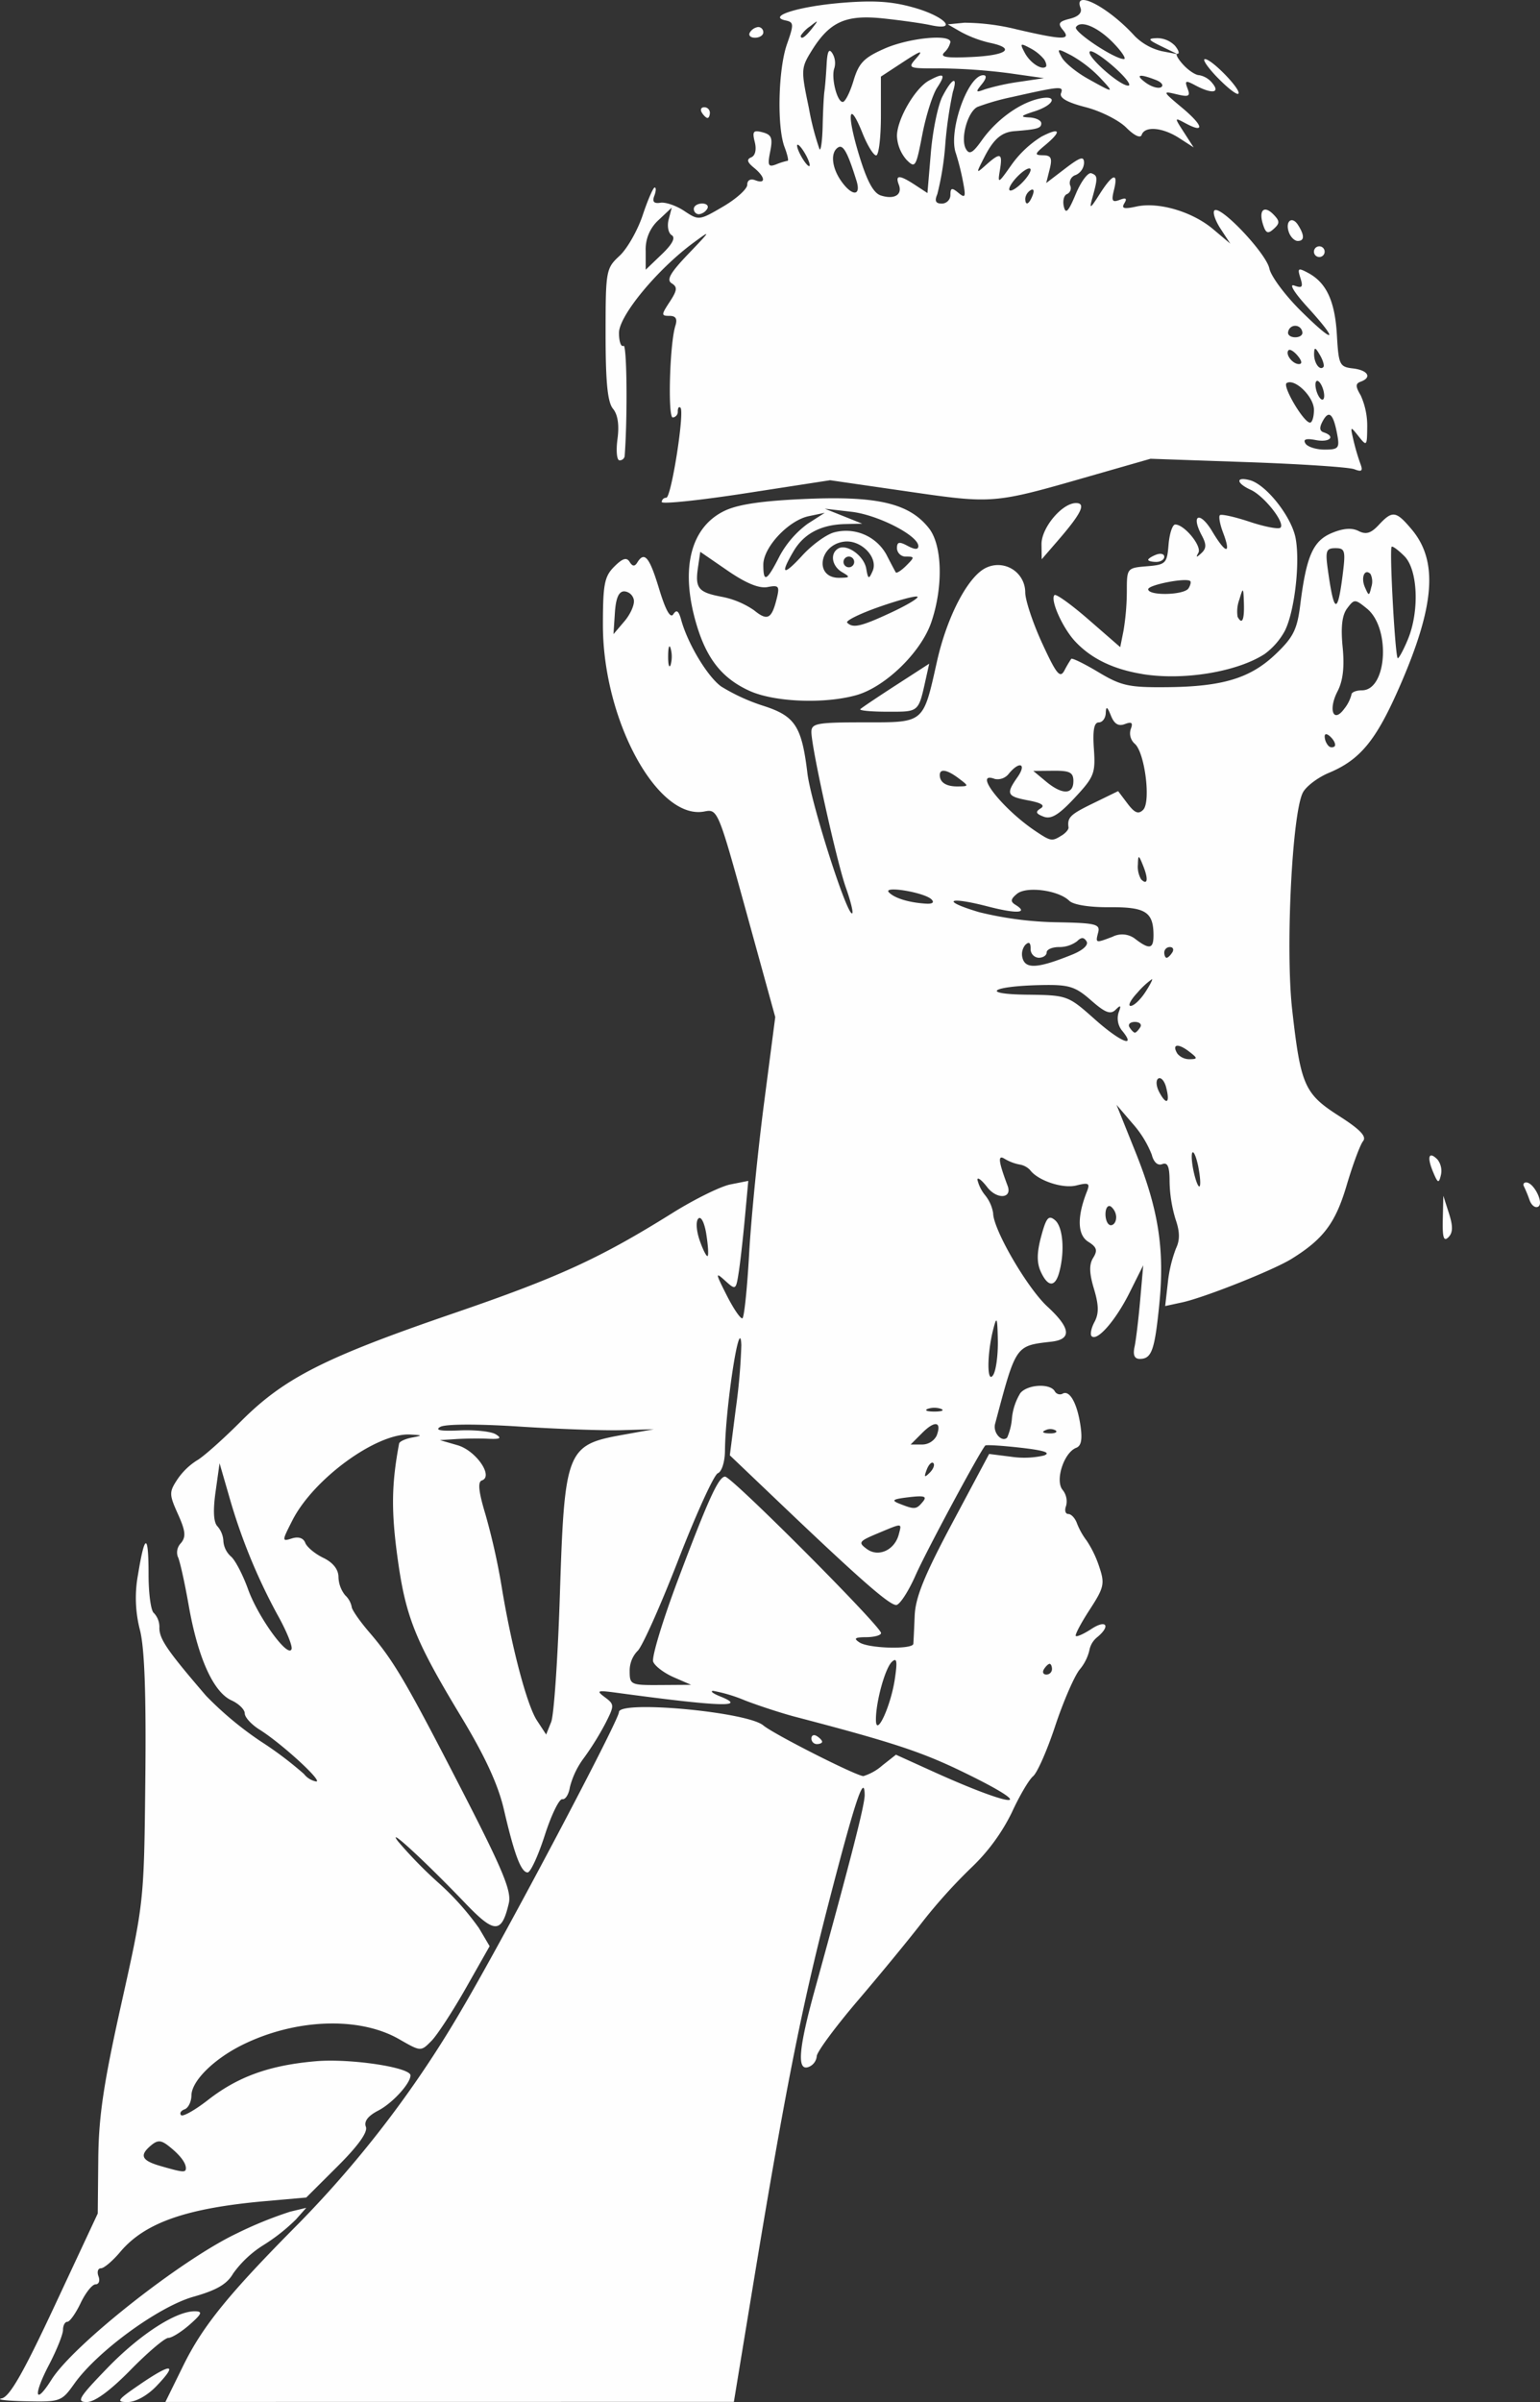 <svg xmlns="http://www.w3.org/2000/svg" width="298.305" height="465.004" viewBox="0 0 298.305 465.004"><rect x="0" y="0" width="298.305" height="465.004" fill="#333333" stroke="none"/><path d="M3.526,472.252c1.558-.311,4.185-4.9,10.355-18.106l8.268-17.689.1-10.489c.076-8.3,1.013-14.6,4.482-30.164,4.383-19.667,4.385-19.685,4.634-43.492.172-16.457-.151-25.366-1.047-28.828a24.719,24.719,0,0,1-.361-10.755c1.306-8.027,2.033-8.027,2.033,0,0,3.763.466,7.13,1.036,7.482a3.922,3.922,0,0,1,1.061,2.909c.024,2.174,1.6,4.457,9.058,13.128A66.109,66.109,0,0,0,53.7,345.042a70.894,70.894,0,0,1,8.389,6.322,3.944,3.944,0,0,0,2.385,1.464c1.344,0-6.76-7.414-11-10.058-1.566-.977-2.848-2.385-2.848-3.128s-1.158-1.88-2.574-2.525c-3.509-1.6-6.5-8.228-8.279-18.344-.818-4.651-1.779-8.929-2.137-9.508a2.576,2.576,0,0,1,.621-2.584c1.017-1.226.9-2.347-.57-5.616-1.714-3.8-1.724-4.263-.147-6.671a12.934,12.934,0,0,1,3.791-3.709c1.153-.617,5-4.026,8.543-7.575,8.375-8.382,16.156-12.336,41.137-20.9,20.424-7,28.372-10.64,42.456-19.436,4.272-2.668,9.325-5.159,11.23-5.536l3.464-.686-.658,7.139c-.362,3.926-.9,8.7-1.2,10.605-.532,3.4-.58,3.432-2.629,1.577-1.926-1.743-1.9-1.523.325,2.863,1.327,2.614,2.689,4.6,3.029,4.415s.926-5.83,1.3-12.543,1.67-19.757,2.871-28.986l2.185-16.781-5.559-20.158c-5.474-19.848-5.6-20.15-8.148-19.646-9.066,1.791-19.675-17.665-19.675-36.083,0-7.907.291-9.41,2.193-11.312,1.612-1.612,2.4-1.857,2.977-.925.559.9.987.939,1.492.122,1.384-2.239,2.353-1.068,4.222,5.1,1.254,4.142,2.183,5.8,2.753,4.919.625-.967,1.039-.679,1.513,1.053,1.268,4.632,5.076,10.98,7.756,12.931a37.183,37.183,0,0,0,8.284,3.782c6.047,1.962,7.326,3.937,8.421,13,.708,5.864,7.8,28.006,8.69,27.119.214-.214-.342-2.443-1.236-4.952-1.767-4.958-6.68-27.126-6.68-30.142,0-1.666,1.072-1.862,10.18-1.862,11.8,0,11.429.306,14.148-11.809,1.97-8.778,6.061-16.545,9.552-18.136a5.283,5.283,0,0,1,7.541,4.774c0,1.508,1.48,5.952,3.289,9.877,2.76,5.987,3.451,6.834,4.295,5.26a24.238,24.238,0,0,1,1.324-2.26c.175-.212,2.553.953,5.284,2.589,4.409,2.64,5.894,2.965,13.25,2.895,10.835-.1,16.188-1.735,21.1-6.433,3.4-3.247,4.132-4.729,4.734-9.539,1.178-9.415,2.466-12.345,6.1-13.869,2.2-.925,3.9-1.054,5.185-.394,1.444.741,2.4.453,3.924-1.18,2.639-2.832,3.334-2.737,6.371.872,5.181,6.157,4.5,14.852-2.414,30.606-4.505,10.273-7.578,14-13.637,16.528-2.115.884-4.369,2.584-5.008,3.778-2.1,3.92-3.411,30.325-2.091,42.052,1.649,14.653,2.374,16.3,9.08,20.586,4.1,2.621,5.387,3.973,4.652,4.876-.56.687-1.989,4.533-3.177,8.545-2.166,7.315-4.487,10.41-10.691,14.253-3.532,2.188-16.863,7.484-21.189,8.418l-3.275.707.507-4.463a26.512,26.512,0,0,1,1.593-6.71c.768-1.589.745-3.225-.079-5.591a26.671,26.671,0,0,1-1.166-7.3c0-2.933-.368-3.814-1.426-3.408-.881.338-1.657-.366-2.031-1.845a20.2,20.2,0,0,0-3.715-6.016l-3.109-3.624,3.678,9.15c4.472,11.124,5.679,18.889,4.6,29.584-.89,8.829-1.476,10.454-3.775,10.454-1.026,0-1.351-.749-1.01-2.33.276-1.281.767-5.359,1.092-9.061l.59-6.731-2.648,5.3c-2.7,5.395-6.277,9.495-7.352,8.42-.327-.327-.074-1.57.564-2.761.865-1.616.838-3.239-.108-6.394-.92-3.071-.96-4.72-.145-6.024.891-1.427.693-2.063-.966-3.1-2.1-1.312-2.189-4.815-.248-9.73.634-1.6.345-1.766-2.063-1.162-2.637.662-7.457-.95-8.957-2.995a3.584,3.584,0,0,0-2.071-1.066,9.053,9.053,0,0,1-2.855-1.1c-1.36-.849-1.217.434.583,5.232.933,2.488-2.089,2.682-3.956.254-1.048-1.363-1.9-2.013-1.9-1.443a7.545,7.545,0,0,0,1.53,3.046,7.413,7.413,0,0,1,1.52,3.424c0,3.139,6.588,14.481,10.509,18.093,4.514,4.158,4.77,6.334.8,6.793-7.024.812-6.848.555-10.935,15.932-.446,1.676,1.319,3.657,2.345,2.632a11.667,11.667,0,0,0,.931-3.838,11.434,11.434,0,0,1,1.619-4.771c1.391-1.676,5.7-1.929,6.65-.391a1.14,1.14,0,0,0,1.5.529c1.342-.829,2.813,1.706,3.47,5.98.43,2.8.2,4.093-.8,4.475-2.381.914-4.137,6.336-2.637,8.143a3.508,3.508,0,0,1,.676,3.106c-.331.862-.135,1.566.434,1.566s1.325.815,1.678,1.812a13.845,13.845,0,0,0,1.892,3.365,20.945,20.945,0,0,1,2.439,5.1c1.081,3.218.91,3.973-1.873,8.25-1.684,2.589-2.893,4.877-2.686,5.084s1.581-.414,3.055-1.379c2.845-1.864,3.748-.587,1.125,1.59a4.216,4.216,0,0,0-1.553,2.576,9.016,9.016,0,0,1-1.917,3.756c-1.054,1.358-3.178,6.279-4.719,10.935s-3.461,9.013-4.267,9.681-2.669,3.845-4.139,7.057a37.6,37.6,0,0,1-7.693,10.511,103.766,103.766,0,0,0-9.522,10.525c-2.477,3.22-8.114,10.083-12.528,15.25s-8.025,10.055-8.025,10.861a2.469,2.469,0,0,1-1.553,2.063c-2.326.893-1.987-3.444,1.164-14.872,7.152-25.94,9.7-35.9,9.674-37.8-.058-4.271-1.874,1.192-7.054,21.228-5.252,20.312-8.469,36.649-14.833,75.325l-3.449,20.961-55.058.008-55.058.008,3.438-6.99c3.819-7.765,8.794-13.884,22.516-27.7a210.589,210.589,0,0,0,31.621-41.583c8.322-14.148,30.278-55.679,30.278-57.272,0-2.337,24.846-.053,27.959,2.57,2.024,1.7,18.052,9.819,19.4,9.819a10.094,10.094,0,0,0,3.667-2.071l2.633-2.071,7.086,3.212c16.251,7.368,20.979,7.428,5.791.074-7.991-3.869-13.611-5.713-32.36-10.619-2.563-.671-6.935-2.091-9.717-3.157a29.862,29.862,0,0,0-6.213-1.872c-.636.036-.04.512,1.324,1.058,5.547,2.219.029,2.025-20.084-.7-3.714-.5-3.942-.413-2.208.879,1.854,1.381,1.86,1.586.137,4.99a55.217,55.217,0,0,1-4.166,6.717,16.061,16.061,0,0,0-2.75,5.7c-.21,1.39-.87,2.438-1.467,2.33s-2.127,3.037-3.4,6.99-2.765,7.187-3.316,7.187c-1.275,0-2.569-3.425-4.594-12.153-1.123-4.841-3.629-10.28-8.3-18.013-8.881-14.7-10.72-19.273-12.277-30.516-1.277-9.225-1.214-14.426.272-22.346.073-.388,1.181-.907,2.462-1.153,2.147-.413,2.122-.46-.314-.59-6.476-.345-18.7,8.545-22.8,16.577-2.079,4.076-2.082,4.16-.114,3.535,1.27-.4,2.228-.087,2.59.856.316.823,1.885,2.127,3.488,2.9,1.872.9,2.925,2.221,2.944,3.691a5.875,5.875,0,0,0,1.294,3.553A4.2,4.2,0,0,1,71.337,319c0,.529,1.514,2.724,3.365,4.878,4.8,5.586,7.11,9.522,18.034,30.744,7.863,15.276,9.589,19.424,9.045,21.746-1.391,5.944-2.748,5.953-8.4.059-7.872-8.214-15.428-15.164-13.081-12.031a83.349,83.349,0,0,0,7.852,8.048A52.342,52.342,0,0,1,96,381.218l2.059,3.489-4.618,8.138c-2.54,4.476-5.538,9.07-6.662,10.209-2.044,2.071-2.045,2.07-6.247-.343-7.729-4.44-20.139-3.98-30.423,1.129-5.5,2.734-9.773,6.975-9.809,9.742-.016,1.234-.611,2.452-1.323,2.706s-1.022.76-.689,1.123,2.682-.957,5.219-2.934c5.817-4.532,11.929-6.726,20.887-7.5,6.623-.572,18.334,1.181,18.334,2.742s-3.5,5.392-6.24,6.81c-2,1.033-2.8,2.088-2.4,3.14.4,1.036-1.5,3.682-5.472,7.64l-6.08,6.055-7.766.683c-15.421,1.356-23.489,4.17-28.28,9.863-1.459,1.733-3.134,3.152-3.722,3.152s-.8.7-.474,1.553.073,1.553-.567,1.553-1.941,1.631-2.891,3.624-2.108,3.624-2.572,3.624-.844.707-.844,1.572-1.224,3.913-2.719,6.773c-3.106,5.939-2.746,7.984.5,2.841,4.233-6.708,24.938-23.054,35.766-28.236A77.29,77.29,0,0,1,59.428,436.1l3.107-.742L60.549,437.6a36.348,36.348,0,0,1-6.274,4.954,20.82,20.82,0,0,0-5.888,5.5c-1.187,2.069-3.177,3.235-7.706,4.516-6.748,1.909-18.606,10.557-23.063,16.822-2.467,3.467-2.7,3.552-9.354,3.414-3.753-.078-5.885-.329-4.737-.558ZM39.22,427.647c-.022-1.076-1.211-2.592-3.35-4.268-1.453-1.14-2.12-1.166-3.365-.133-2.347,1.948-1.9,2.949,1.812,4.019C38.709,428.533,39.239,428.575,39.22,427.647Zm72.449-111.06c.89-27.809,1.321-28.918,12-30.842l6.179-1.114-6.213.181c-3.417.1-12.341-.215-19.83-.7-8.04-.521-14.3-.5-15.295.057-1.139.637.058.859,3.725.691,2.972-.137,6.127.2,7.01.752,1.235.768.887.968-1.5.862-1.709-.076-4.5-.046-6.213.066l-3.107.2,3.406.982c3.583,1.033,7.049,6.047,4.717,6.824-.825.275-.619,2.217.7,6.564a128.127,128.127,0,0,1,3.085,13.671c1.9,11.708,4.924,23.229,6.886,26.222l1.79,2.731.977-2.444C110.517,339.951,111.277,328.832,111.668,316.587Zm64.874,16.434c.529-3.508.4-4.263-.566-3.358-1.322,1.237-3.12,7.784-3.092,11.259s2.865-2.639,3.658-7.9Zm-42.831-.381c-1.86-.808-3.647-2.161-3.971-3.006s1.832-7.971,4.793-15.835c5.888-15.641,7.877-19.993,9.135-19.993,1.291,0,30.249,29.034,30.21,30.289-.013.427-1.306.784-2.872.793-2.219.012-2.5.237-1.294,1.02,1.825,1.18,10.325,1.391,10.421.259.036-.427.153-2.874.259-5.436.147-3.552,1.884-7.828,7.306-17.987l7.113-13.327,4.278.539a17.268,17.268,0,0,0,6.33-.233c1.442-.542.1-.993-4.51-1.515-3.609-.408-6.689-.6-6.843-.42-1.154,1.327-11.448,20.477-13.493,25.1-1.4,3.173-3.1,5.769-3.765,5.769-1.342,0-7.091-5.03-22.179-19.408l-10.044-9.57,1.172-9.139a115.193,115.193,0,0,0,1.059-12.176c-.241-6.451-3.094,11.936-3.173,20.452-.02,2.136-.625,4.04-1.375,4.328s-4.207,7.886-7.71,16.9-7.046,16.9-7.872,17.532a5.489,5.489,0,0,0-1.5,3.883c0,2.642.2,2.732,5.954,2.693l5.954-.04-3.381-1.469Zm73.279-1.556c0-.57-.205-1.036-.457-1.036s-.745.466-1.1,1.036-.147,1.036.457,1.036A1.071,1.071,0,0,0,206.99,331.085ZM56.965,320.556a111.95,111.95,0,0,1-9.419-23.126l-1.8-6.213-.776,5.533c-.513,3.654-.387,5.922.37,6.679a4.678,4.678,0,0,1,1.146,2.884,4.431,4.431,0,0,0,1.47,2.957c.809.671,2.3,3.534,3.319,6.362,1.95,5.423,7.791,13.44,8.419,11.556.2-.609-1.024-3.593-2.726-6.631Zm120.349-15.567c.589-2.253.806-2.243-4.077-.2-3.673,1.535-3.832,1.767-2.084,3.045C173.387,309.466,176.522,308.02,177.314,304.989Zm4.646-6.309c.884-1.065.328-1.247-2.721-.887-3.135.37-3.456.6-1.761,1.267C180.4,300.209,180.713,300.182,181.96,298.68Zm2.049-7.49c-.319-.319-.9.256-1.287,1.277-.562,1.476-.443,1.595.58.58.708-.7,1.026-1.538.707-1.857Zm.631-5.3c1.052-2.742-.309-3.023-2.761-.571l-2.272,2.272h2.19a3.182,3.182,0,0,0,2.843-1.7Zm23.105-1a2.083,2.083,0,0,0-1.985-.082c-.826.331-.581.576.626.626,1.092.045,1.7-.2,1.359-.544Zm-22.242-4.2a4,4,0,0,0-2.589,0c-.712.287-.129.522,1.294.522S186.215,280.981,185.5,280.694ZM196.5,267.4c-.093-4.505-.209-4.774-.9-2.071-1.224,4.812-1.224,10.7,0,8.8C196.151,273.277,196.555,270.248,196.5,267.4Zm-56.475-20.568c-.359-2.215-1.02-3.5-1.535-2.987s-.4,2.348.265,4.257c.643,1.844,1.334,3.188,1.535,2.987S140.368,248.972,140.021,246.832Zm79.4-3.188a2.739,2.739,0,0,0-1.036-2.132c-.57-.352-1.036.319-1.036,1.492s.466,2.132,1.036,2.132S219.416,244.465,219.416,243.644Zm15.921-9.769c-.364-1.819-.877-3.092-1.141-2.828s-.158,1.944.235,3.734.907,3.063,1.141,2.828S235.7,235.694,235.338,233.875ZM229.1,218.438c-.327-1.25-1.009-2.017-1.515-1.7s-.43,1.486.2,2.666c1.392,2.6,2.108,2.076,1.313-.962Zm4.376-6.978c-2.128-1.61-3.317-1.354-2.189.471A3.047,3.047,0,0,0,233.716,213C235.253,212.973,235.223,212.785,233.472,211.46Zm-12.988-4.082a3.785,3.785,0,0,1-.6-3.39c.546-1.433.423-1.556-.569-.571s-2.018.593-4.757-1.812c-3.045-2.674-4.252-3.054-9.411-2.964-9.76.17-12.382,1.745-3.105,1.865,7.965.1,8.008.118,13.311,4.828,4.928,4.377,8.13,5.651,5.136,2.044Zm3.593-.556c.352-.57-.114-1.036-1.036-1.036s-1.388.466-1.036,1.036.818,1.036,1.036,1.036S223.724,207.392,224.076,206.822Zm.94-6.731c.933-1.424,1.534-2.589,1.335-2.589a15.71,15.71,0,0,0-2.793,2.589c-1.338,1.424-1.938,2.589-1.335,2.589S224.084,201.515,225.017,200.091Zm-14.069-7.365c2.05-.831,3.153-1.857,2.731-2.541-.511-.826-1.024-.832-1.835-.022a5.75,5.75,0,0,1-3.507,1.126c-1.31,0-2.382.466-2.382,1.036s-.7,1.036-1.553,1.036a1.672,1.672,0,0,1-1.553-1.76c0-1.211-.334-1.427-1.069-.691a2.846,2.846,0,0,0-.41,2.789c.716,1.866,3.2,1.614,9.579-.971Zm19.342-.4c.352-.57.146-1.036-.457-1.036a1.071,1.071,0,0,0-1.1,1.036c0,.57.205,1.036.457,1.036S229.937,192.894,230.289,192.325Zm-3.64-3.365c-.03-4.477-1.549-5.44-8.491-5.385-3.91.031-7.038-.469-7.836-1.254-2.078-2.043-8.285-2.863-10.123-1.337-1.247,1.035-1.307,1.5-.277,2.132,2.616,1.617.215,1.759-5.344.317-7.808-2.025-9.2-1.126-1.7,1.1a67.788,67.788,0,0,0,14.8,1.95c7.759.133,8.674.35,8.257,1.962-.546,2.11-.546,2.11,2.787.843a4.109,4.109,0,0,1,4.468.485c2.7,2.047,3.475,1.866,3.457-.81Zm-43.01-6.909c-1.415-1.373-9.559-2.7-8.232-1.342,1.106,1.133,3.912,1.982,7.2,2.177C183.856,182.96,184.249,182.642,183.639,182.05Zm41.043-6.4c-.912-2.281-1-2.307-1.058-.323a4.85,4.85,0,0,0,.625,2.848C225.486,179.41,225.7,178.183,224.682,175.648Zm-15.791-5.977c.761-.482,1.343-1.174,1.294-1.537-.261-1.951.312-2.514,4.765-4.677L219.8,161.1l1.822,2.411c1.38,1.826,2.113,2.12,3.023,1.213,1.547-1.541.314-11.187-1.636-12.805a2.686,2.686,0,0,1-.766-2.821c.478-1.244.194-1.488-1.137-.977-1.243.477-2.051-.011-2.7-1.632-.717-1.783-.945-1.9-1-.5-.036,1-.648,1.812-1.36,1.812-.909,0-1.189,1.523-.94,5.115.329,4.74.055,5.437-3.727,9.491-3.082,3.3-4.556,4.193-6.021,3.631-1.5-.575-1.628-.937-.572-1.59.926-.572.165-1.071-2.359-1.545-4.187-.785-4.4-1.249-2.115-4.517,1.812-2.587.409-3.183-1.651-.7a2.756,2.756,0,0,1-2.716,1.068c-4.435-1.7,1.412,5.784,7.9,10.119,2.93,1.956,3.157,1.993,5.036.8Zm2.241-10.483c0-1.709-.679-2.065-3.883-2.037l-3.883.035,2.445,2.037C208.946,161.835,211.132,161.82,211.132,159.188Zm-22.2-.551c-2.247-1.7-3.685-1.956-3.685-.658,0,1.449,1.274,2.245,3.538,2.211,2.12-.032,2.122-.06.147-1.553Zm72.1-7.958c-.743-.743-1.225-.8-1.225-.155a2.853,2.853,0,0,0,.69,1.76.89.89,0,0,0,1.225.155C262.012,152.146,261.7,151.353,261.027,150.679Zm3.952-8.258c0-.461.915-.838,2.035-.838,4.875,0,5.607-12.069.961-15.831-2.31-1.871-2.434-1.872-3.816-.041-.991,1.313-1.26,3.608-.879,7.493.378,3.857.07,6.525-.989,8.573-1.843,3.564-.811,6.268,1.294,3.389a7.319,7.319,0,0,0,1.4-2.746ZM133.15,133.579c-.263-1.008-.495-.434-.516,1.275s.194,2.533.477,1.832a5.924,5.924,0,0,0,.038-3.107Zm142.755-1.8c2.293-5.488,1.966-13.547-.657-16.17-1.187-1.187-2.3-2-2.463-1.812-.466.525.693,21.573,1.188,21.573.238,0,1.107-1.616,1.933-3.591ZM125.99,124.07a2.033,2.033,0,0,0-1.856-1.643c-1.06,0-1.624,1.29-1.812,4.142l-.273,4.142,2.129-2.5c1.171-1.374,1.986-3.238,1.812-4.142Zm137.3-4.787c.6-4.733.475-5.215-1.39-5.215-1.805,0-1.984.507-1.473,4.179C261.612,126.761,262.307,127.012,263.291,119.283Zm5.4-.217c-1.131-1.131-1.907.668-1.095,2.539.77,1.774.826,1.773,1.255-.036a3.342,3.342,0,0,0-.16-2.5ZM24.035,466.344c6.284-6.489,13.311-11.029,16.971-10.964,1.507.027,1.311.51-1.052,2.589-1.6,1.406-3.462,2.563-4.142,2.57s-3.975,2.8-7.321,6.213c-3.946,4.02-6.923,6.2-8.47,6.2-2.071,0-1.542-.871,4.013-6.607Zm6.418,3.1c6.041-4.107,7.251-3.945,3.077.411-1.772,1.849-4.027,3.1-5.6,3.1-2.326,0-2.03-.411,2.524-3.507ZM160.392,344.485c0-.6.466-.809,1.036-.457s1.036.845,1.036,1.1-.466.457-1.036.457A1.071,1.071,0,0,1,160.392,344.485Zm44.418-90.373c-.786-1.726-.763-3.668.083-6.807.984-3.654,1.434-4.184,2.676-3.154,1.541,1.279,1.933,5.966.84,10.046-.8,3-2.208,2.966-3.6-.085Zm77.879-10.063.106-4.608,1.092,3.41c.8,2.49.769,3.733-.106,4.608C282.874,248.366,282.609,247.538,282.689,244.049Zm16.813-3.766a26.165,26.165,0,0,0-1.089-2.654c-.231-.427-.038-.777.428-.777,1.467,0,3.471,3.986,2.353,4.677-.562.347-1.323-.214-1.692-1.246Zm-18.712-5.5c-1.21-2.921-.8-4.041.871-2.371a3.593,3.593,0,0,1,.658,3.038C281.925,237.112,281.72,237.023,280.791,234.781ZM169.862,145.23c.273-.273,3.387-2.364,6.92-4.648l6.424-4.152-.631,2.836c-1.48,6.654-1.258,6.461-7.411,6.461-3.189,0-5.575-.223-5.3-.5Zm-21.46-3.539c-5.281-2.4-8.285-6.158-10.276-12.864-3.192-10.75-1.172-18.85,5.49-22.011,2.646-1.256,7.418-1.941,15.967-2.293,13.727-.565,19.809.9,23.58,5.7,2.588,3.291,2.788,11.317.452,18.172-1.988,5.833-8.936,12.576-14.571,14.141-6.209,1.724-15.855,1.33-20.641-.844Zm27.414-15.155c3.073-1.43,5.377-2.811,5.121-3.067s-3.574.62-7.373,1.947-6.608,2.712-6.243,3.077C168.434,129.606,169.994,129.247,175.816,126.537Zm-22.149-2.687c.6-2.432.413-2.67-1.77-2.253-1.636.313-4.187-.735-7.737-3.177l-5.3-3.644-.444,3.025c-.593,4.04.049,4.823,4.665,5.689a16.476,16.476,0,0,1,6.211,2.61c2.577,2.107,3.4,1.683,4.372-2.25Zm.532-8.194a18.988,18.988,0,0,1,5.458-6.309l3.324-2.126-3.107.65c-3.928.823-8.8,6.025-8.8,9.395,0,3.571.656,3.233,3.127-1.61Zm12.147,3.065c-1.98-1.153-2.4-3.572-.8-4.564,1.658-1.025,5.023,1.358,5.462,3.868.364,2.079.5,2.132,1.233.481,1.159-2.6-2.207-6.1-5.48-5.706-4.95.6-5.844,7.072-.968,7.007C167.9,119.779,167.959,119.659,166.346,118.72ZM164.829,111a8.943,8.943,0,0,1,10.06,4.262c.854,1.663,1.681,3.229,1.837,3.48s1.071-.332,2.034-1.294c1.643-1.644,1.642-1.751-.025-1.751a1.7,1.7,0,0,1-1.775-1.59c0-1.269.418-1.366,2.071-.481,1.376.736,2.071.753,2.071.051,0-2.042-7.82-6.06-12.944-6.65l-5.178-.6,3.624,1.448,3.624,1.448-3.317.079c-4.665.111-7.967,1.847-9.974,5.246-2.707,4.583-2.033,4.894,1.722.8,1.9-2.069,4.671-4.07,6.169-4.446Zm3.847,5.732a1.036,1.036,0,1,0-1.036,1.036A1.039,1.039,0,0,0,168.676,116.732Zm55.818,21.7c-5.65-.921-9.934-3-13.033-6.331-2.435-2.615-4.868-8.071-3.99-8.948.3-.3,3.282,1.85,6.637,4.768l6.1,5.306.64-3.2a48.155,48.155,0,0,0,.64-7.669c0-4.415.046-4.472,3.883-4.789,3.672-.3,3.9-.532,4.2-4.2.177-2.136.759-3.883,1.294-3.883,1.769,0,5.2,4.194,4.483,5.474-.534.949-.394.967.576.073.987-.91,1.007-1.7.085-3.423-2.184-4.082-.369-4.787,2.023-.786,2.648,4.431,3.736,4.542,2.091.215-.6-1.582-.878-3.092-.614-3.356s2.87.314,5.791,1.285,5.6,1.476,5.952,1.124c.938-.938-3.159-6.135-5.774-7.324-2.822-1.283-2.948-2.591-.179-1.867,3.171.829,8.1,7.068,8.884,11.241.9,4.807-.218,14.314-2.119,17.99a13.656,13.656,0,0,1-3.864,4.414c-5.354,3.483-15.756,5.191-23.711,3.893Zm19.672-13.678c-.1-3.146-.153-3.2-.872-.777a6.743,6.743,0,0,0-.353,3.365C243.808,128.968,244.265,128,244.165,124.757Zm-10.727-2.917c.375-.607.519-1.24.32-1.406-.826-.687-8.129.74-8.129,1.589C225.629,123.333,232.616,123.17,233.438,121.84Zm-7.809-5.516c0-.224.7-.675,1.553-1s1.553-.145,1.553.407-.7,1-1.553,1S225.63,116.548,225.63,116.325Zm-20.668-3.006c-.046-3.172,3.977-7.978,6.678-7.978,2.012,0,1.052,1.99-3.5,7.249L205,116.214l-.042-2.895ZM131.4,105.127a.852.852,0,0,1,.874-.821c.962,0,3.58-16.6,2.749-17.432-.284-.284-.517.027-.517.691a1.112,1.112,0,0,1-.969,1.208c-1,0-.6-14.295.5-17.76.427-1.345.089-1.915-1.135-1.915-1.623,0-1.62-.187.039-2.719,1.463-2.233,1.531-2.874.382-3.584-1.065-.658-.286-2.027,3.256-5.725,4.39-4.583,4.442-4.7.913-2.095-7,5.172-14.378,14.108-14.378,17.418,0,1.673.4,2.8.878,2.5.659-.408.8,13.807.217,21.39a.956.956,0,0,1-1,.777c-.515,0-.688-1.859-.383-4.132.364-2.712.063-4.725-.875-5.855-1.044-1.258-1.429-5.143-1.429-14.408,0-12.344.073-12.752,2.7-15.19,1.487-1.378,3.5-4.918,4.484-7.866s2.026-5.36,2.325-5.36.266.728-.075,1.617c-.434,1.131-.079,1.531,1.184,1.332.992-.157,3.078.562,4.635,1.6,2.788,1.854,2.9,1.841,7.508-.858,2.572-1.507,4.677-3.405,4.677-4.218,0-.888.62-1.239,1.553-.881,2.114.811,1.961-.619-.259-2.424-1.317-1.071-1.459-1.621-.52-2.012.785-.327,1.053-1.494.683-2.969-.517-2.06-.287-2.346,1.507-1.877,1.746.457,2.006,1.11,1.483,3.726-.543,2.716-.375,3.073,1.168,2.48a12.382,12.382,0,0,1,2.21-.692c.224,0-.047-1.2-.6-2.656-1.493-3.926-1.226-15.111.475-19.932,1.352-3.831,1.328-4.242-.259-4.576-3.707-.78,2.526-2.73,10.915-3.416,6.322-.516,9.811-.271,14.173,1,5.866,1.705,8.343,4.5,2.939,3.313-1.566-.343-5.684-.924-9.152-1.29-7.265-.768-10.376.649-13.881,6.321-2.019,3.267-2.039,3.689-.508,10.966a52.321,52.321,0,0,0,2.082,8.058c.269.269.539-1.8.6-4.6s.214-5.79.34-6.645.317-3.184.424-5.178c.137-2.57.462-3.2,1.117-2.165a3.639,3.639,0,0,1,.39,2.85c-.682,1.778.5,6.564,1.617,6.564.469,0,1.406-1.848,2.083-4.107,1.03-3.436,2.008-4.451,5.991-6.213,4.7-2.079,12.781-2.886,12.781-1.277a3.941,3.941,0,0,1-1.19,2.018c-.9.9.447,1.11,5.436.866,6.808-.332,8.45-1.7,3.312-2.756a22.508,22.508,0,0,1-5.488-2.071L186.8,12.662l3.225-.314a43.26,43.26,0,0,1,10.161,1.294c8.976,2.082,10.574,2.1,8.913.1-1.032-1.243-.791-1.627,1.358-2.166,1.683-.422,2.412-1.174,2.052-2.114-1.422-3.7,5.456-.118,10.533,5.492a10.981,10.981,0,0,0,5.18,2.892l3.107.6-3.107-1.514c-2.65-1.291-2.783-1.526-.9-1.6a4.858,4.858,0,0,1,3.492,1.469c.709.854.927,1.553.484,1.553s.038.932,1.069,2.071S234.8,22.5,235.5,22.5a4.206,4.206,0,0,1,2.555,1.553c1.594,1.921-.106,2.124-3.332.4-1.857-.994-2.064-.905-1.473.633.581,1.515.249,1.683-2.173,1.1-2.726-.66-2.676-.539,1.077,2.593,4.136,3.452,4.531,5.084.739,3.055-2.229-1.193-2.23-1.19-.348,1.728l1.886,2.923-2.811-1.812c-3.219-2.075-6.668-2.369-7.252-.618-.238.715-1.442.151-3-1.408-1.432-1.432-4.975-3.211-7.874-3.954-3.538-.907-5.1-1.792-4.757-2.693.549-1.432-.089-1.382-9.513.738a45.78,45.78,0,0,0-6.678,1.911c-1.9.948-3.336,6.153-2.233,8.123.661,1.181,1.318.825,3.1-1.683,2.747-3.858,7.036-7.025,10.789-7.967,3.984-1,3.477,1.075-.581,2.377-2.69.863-2.9,1.1-1.036,1.185,1.282.058,2.33.572,2.33,1.141,0,.951-.738,1.166-5.179,1.51-2.511.194-4.047,1.516-5.843,5.028-1.666,3.257-1.661,3.276.348,1.488,2.77-2.466,3.219-2.291,2.659,1.036-.455,2.708-.345,2.658,2.244-1.024a20.327,20.327,0,0,1,5.8-5.463c3.648-1.886,4.011-1.1.747,1.627-2.1,1.754-2.143,1.947-.406,1.978,1.547.028,1.793.558,1.254,2.707l-.671,2.673,3.665-2.8c2.967-2.263,3.665-2.47,3.665-1.087a2.7,2.7,0,0,1-1.613,2.328,1.611,1.611,0,0,0-1.094,1.972,1.262,1.262,0,0,1-.576,1.718c-.6.2-.888,1.279-.634,2.4.357,1.57.884,1.021,2.319-2.412,1.021-2.444,2.381-4.25,3.022-4.013,1.253.464,1.267.867.168,4.832-.607,2.193-.39,2.074,1.419-.777,2.545-4.01,3.67-4.335,2.784-.8-.527,2.1-.33,2.441,1.093,1.9,1.237-.475,1.5-.286.919.656-.625,1.012-.077,1.16,2.332.631,4.293-.943,10.822.979,14.854,4.372l3.341,2.811-1.881-2.871c-1.035-1.579-1.575-3.177-1.2-3.551,1.122-1.122,10.045,8.3,10.646,11.239.306,1.5,3.072,5.213,6.147,8.249,6.648,6.565,7.436,6.014,1.189-.83-2.5-2.741-3.59-4.521-2.521-4.125,1.543.571,1.757.31,1.2-1.457-.61-1.921-.449-2.028,1.486-.993,3.55,1.9,5.2,5.455,5.579,12,.335,5.822.513,6.194,3.132,6.5,2.9.342,3.714,1.75,1.483,2.557-1.036.375-1.036.907,0,2.661a14.293,14.293,0,0,1,1.261,6.09c-.032,3.74-.1,3.814-1.676,1.826-1.594-2.008-1.624-1.988-1.007.68a42.726,42.726,0,0,0,1.338,4.581c.557,1.452.316,1.681-1.167,1.112-1.028-.394-10.327-1.011-20.665-1.371l-18.8-.654L214.2,100.161c-18.54,5.334-18.564,5.336-35.174,2.929l-15.015-2.176-16.309,2.517c-8.97,1.384-16.309,2.147-16.309,1.7ZM262.268,92.211c-.744-4.1-1.588-4.97-2.775-2.849-.75,1.341-.709,2.006.143,2.29,2.385.795,1.136,2-1.542,1.487-1.893-.362-2.516-.157-2.01.661.4.652,2.072,1.186,3.709,1.186,2.663,0,2.924-.292,2.474-2.775Zm-4.538-4.933c0-2.506-3.714-6.141-5.284-5.171-.885.547,3.259,7.587,4.507,7.657C257.381,89.788,257.731,88.669,257.731,87.278Zm1.657-4.3c-.369-.96-.9-1.513-1.188-1.228s-.216,1.3.152,2.264.9,1.513,1.188,1.228S259.756,83.934,259.388,82.974Zm-.495-6.291c-.9-1.552-1.1-1.6-1.13-.25-.033,1.744,1.055,3.314,1.789,2.58C259.794,78.771,259.5,77.722,258.893,76.683Zm-4.289.156c-.72-.868-1.523-1.365-1.784-1.1-.718.718.741,2.683,1.992,2.683.687,0,.608-.594-.209-1.578Zm.857-4.713a1.381,1.381,0,0,0-2.709,0c-.2.612.406,1.113,1.355,1.113s1.559-.5,1.355-1.113ZM133.322,53.475c-.653-.4-.916-1.766-.586-3.029l.6-2.3-2.523,2.37a7.627,7.627,0,0,0-2.523,6.008v3.638l3.109-2.979c2.066-1.979,2.711-3.225,1.923-3.712Zm53.993-7.8c0-1.376.281-1.447,1.553-.392,1.345,1.116,1.462.821.879-2.2a47.729,47.729,0,0,0-1.382-5.479c-1.507-4.231,2.317-15.1,5.313-15.1.716,0,.611.649-.283,1.747-1.26,1.549-1.191,1.661.6.987a44.718,44.718,0,0,1,6.731-1.46l4.707-.7-6.731-.953a112.453,112.453,0,0,0-13.244-.937c-6.458.016-6.5,0-4.66-2.079,1.37-1.549.707-1.344-2.548.787l-4.4,2.882V30.4c0,4.2-.415,7.629-.923,7.629s-1.692-1.922-2.632-4.271c-2.669-6.669-3.135-3.884-.695,4.15,1.558,5.13,2.8,7.427,4.25,7.888,2.613.829,4.22-.146,3.468-2.1-.744-1.938.131-1.923,3.146.052l2.4,1.572.661-7.816c.363-4.3,1.376-9.2,2.251-10.892,1.847-3.572,3.031-4.08,2.01-.863a79.229,79.229,0,0,0-1.462,10.1,55.582,55.582,0,0,1-1.55,9.7c-.566,1.3-.32,1.812.875,1.812A1.677,1.677,0,0,0,187.315,45.672Zm-8.543-6.836a7.476,7.476,0,0,1-1.812-4.564c0-3.22,3.528-9.3,6.238-10.749,2.923-1.565,3.275-1.245,1.542,1.4-.873,1.333-2.166,5.422-2.872,9.087-1.225,6.361-1.366,6.58-3.1,4.825Zm24.471,6.909c.354-.922.18-1.337-.407-.974a2.2,2.2,0,0,0-1.024,1.607c0,1.49.742,1.161,1.431-.633Zm-34.118-2.794c-1.713-5.5-2.579-7.076-3.554-6.473-1.524.942-1.265,3.876.575,6.5C168.251,45.985,170.065,45.968,169.125,42.951Zm33.723-2.133c0-.57-.932-.192-2.071.839s-2.071,2.34-2.071,2.91.932.192,2.071-.839S202.848,41.387,202.848,40.818Zm-43.492-2.786c-.61-1.139-1.341-2.071-1.626-2.071s-.019.932.591,2.071,1.341,2.071,1.626,2.071S159.966,39.171,159.356,38.032Zm56.875-15.113A24.531,24.531,0,0,0,210.78,18.7c-2.764-1.437-2.878-1.416-1.9.357.575,1.038,2.83,2.886,5.012,4.107C219.1,26.075,219.173,26.067,216.231,22.919Zm10.883.51c-3.243-1.27-4.1-1.037-1.953.532,1.1.8,2.439,1.189,2.977.857S228.215,23.86,227.114,23.429ZM218.985,20.9c-2.231-1.97-4.327-3.31-4.659-2.978-.8.8,5.8,6.657,7.437,6.6C222.466,24.5,221.216,22.872,218.985,20.9Zm-13.5-1.436a8.753,8.753,0,0,0-2.771-2.218c-1.883-1.008-1.982-.914-.99.94,1.028,1.921,3.251,3.385,4.077,2.685.2-.169.057-.8-.317-1.406Zm13.505-3.087c-3.034-3.167-6.449-4.64-7.355-3.172-.533.863,7.415,6.157,9.272,6.176C221.438,19.388,220.576,18.037,218.988,16.38Zm-58.464-2.941c1.288-1.642,1.251-1.679-.391-.391a6.516,6.516,0,0,0-1.812,1.812C158.321,15.712,159.171,15.163,160.524,13.438Zm97.207,43.233a1.036,1.036,0,1,1,1.035,1.036A1.039,1.039,0,0,1,257.731,56.671ZM252.91,53c-.839-2.185.561-3.365,1.754-1.479,1.268,2,1.242,3.077-.073,3.077-.587,0-1.344-.719-1.681-1.6ZM247.863,51.4c-.882-2.78.211-3.8,2.048-1.913,1.222,1.258,1.229,1.692.039,2.767-1.14,1.031-1.54.867-2.087-.855ZM137.61,48.387c0-.57.726-1.036,1.614-1.036s1.326.466.974,1.036a2.221,2.221,0,0,1-1.614,1.036A1.009,1.009,0,0,1,137.61,48.387Zm1.553-18.639c-.352-.57-.147-1.036.457-1.036a1.071,1.071,0,0,1,1.1,1.036c0,.57-.205,1.036-.457,1.036S139.515,30.317,139.163,29.748ZM239.076,23c-1.923-1.985-3.027-3.609-2.453-3.609,1.338,0,7.145,6.023,6.464,6.7-.282.282-2.087-1.111-4.011-3.1Zm-90.593-8.786a2.221,2.221,0,0,1,1.614-1.036,1.009,1.009,0,0,1,.974,1.036c0,.57-.726,1.036-1.614,1.036S148.131,14.784,148.483,14.215Z" transform="translate(-3.215 -7.948)" fill="#fefefe"/></svg>